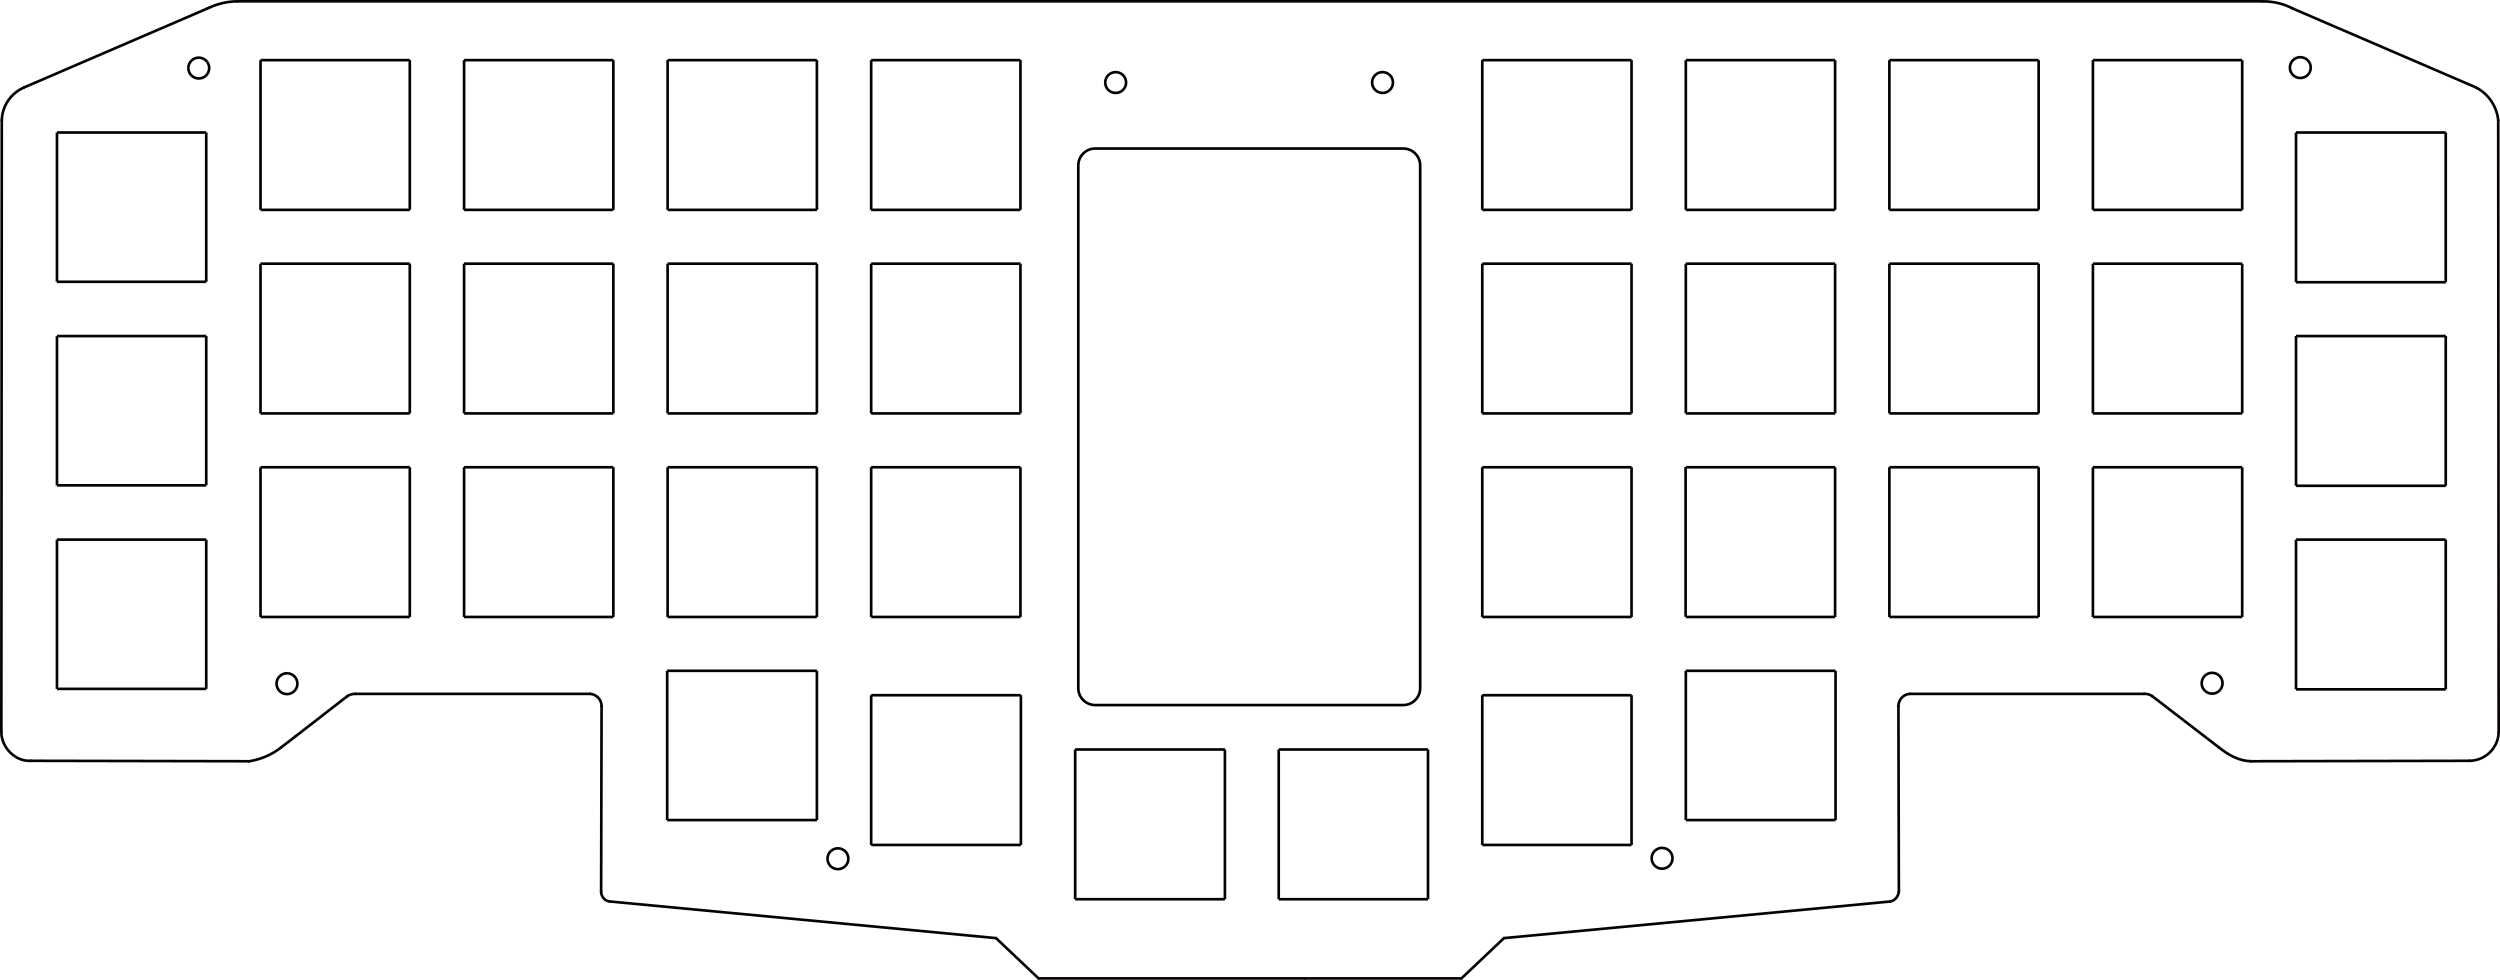 <?xml version="1.0" encoding="UTF-8" standalone="no"?>
<!-- Created with Inkscape (http://www.inkscape.org/) -->

<svg
   width="233.972mm"
   height="91.69mm"
   viewBox="0 0 233.972 91.69"
   version="1.1"
   id="svg176933"
   style="background-color:white"
   inkscape:version="1.2.2 (732a01da63, 2022-12-09)"
   sodipodi:docname="switch-plate.svg"
   xmlns:inkscape="http://www.inkscape.org/namespaces/inkscape"
   xmlns:sodipodi="http://sodipodi.sourceforge.net/DTD/sodipodi-0.dtd"
   xmlns="http://www.w3.org/2000/svg"
   xmlns:svg="http://www.w3.org/2000/svg">
  <sodipodi:namedview
     id="namedview176935"
     pagecolor="#505050"
     bordercolor="#eeeeee"
     borderopacity="1"
     inkscape:showpageshadow="0"
     inkscape:pageopacity="0"
     inkscape:pagecheckerboard="0"
     inkscape:deskcolor="#505050"
     inkscape:document-units="mm"
     showgrid="false"
     inkscape:zoom="0.5946522"
     inkscape:cx="651.64141"
     inkscape:cy="190.86787"
     inkscape:window-width="1920"
     inkscape:window-height="991"
     inkscape:window-x="-9"
     inkscape:window-y="-9"
     inkscape:window-maximized="1"
     inkscape:current-layer="layer1" />
  <defs
     id="defs176930" />
  <g
     inkscape:label="Katman 1"
     inkscape:groupmode="layer"
     id="layer1"
     transform="translate(663.164,82.341)">
    <path
       d="m -660.287,-11.138 c -0.72,0.042 -1.397,-0.254 -1.905,-0.762 -0.508,-0.466 -0.847,-1.228 -0.847,-1.905"
       style="fill:none;stroke:#070202;stroke-width:0.25;stroke-linecap:round;stroke-linejoin:round;stroke-miterlimit:10;stroke-dasharray:none;stroke-opacity:1"
       id="path18"
       sodipodi:nodetypes="ccc" />
    <path
       d="m -636.835,-12.408 1.27,-0.974"
       style="fill:none;stroke:#070202;stroke-width:0.25;stroke-linecap:round;stroke-linejoin:round;stroke-miterlimit:10;stroke-dasharray:none;stroke-opacity:1"
       id="path22" />
    <path
       d="m -660.287,-11.138 20.447,0.042"
       style="fill:none;stroke:#070202;stroke-width:0.25;stroke-linecap:round;stroke-linejoin:round;stroke-miterlimit:10;stroke-dasharray:none;stroke-opacity:1"
       id="path26" />
    <path
       d="m -635.565,-13.382 4.911,-3.81"
       style="fill:none;stroke:#070202;stroke-width:0.25;stroke-linecap:round;stroke-linejoin:round;stroke-miterlimit:10;stroke-dasharray:none;stroke-opacity:1"
       id="path30" />
    <path
       d="m -630.654,-17.192 c 0.164,-0.119 0.484,-0.221 0.762,-0.212"
       style="fill:none;stroke:#070202;stroke-width:0.25;stroke-linecap:round;stroke-linejoin:round;stroke-miterlimit:10;stroke-dasharray:none;stroke-opacity:1"
       id="path34"
       sodipodi:nodetypes="cc" />
    <path
       d="m -636.835,-12.408 c -0.847,0.677 -1.905,1.143 -3.006,1.312"
       style="fill:none;stroke:#070202;stroke-width:0.25;stroke-linecap:round;stroke-linejoin:round;stroke-miterlimit:10;stroke-dasharray:none;stroke-opacity:1"
       id="path38"
       sodipodi:nodetypes="cc" />
    <path
       d="m -452.473,-11.096 c -1.136,-0.016 -2.159,-0.593 -3.048,-1.312"
       style="fill:none;stroke:#070202;stroke-width:0.25;stroke-linecap:round;stroke-linejoin:round;stroke-miterlimit:10;stroke-dasharray:none;stroke-opacity:1"
       id="path42"
       sodipodi:nodetypes="cc" />
    <path
       d="m -485.493,-16.26 c 0,-0.593 0.466,-1.101 1.058,-1.143"
       style="fill:none;stroke:#070202;stroke-width:0.25;stroke-linecap:round;stroke-linejoin:round;stroke-miterlimit:10;stroke-dasharray:none;stroke-opacity:1"
       id="path46"
       sodipodi:nodetypes="cc" />
    <path
       d="m -452.515,-11.096 20.447,-0.042"
       style="fill:none;stroke:#070202;stroke-width:0.25;stroke-linecap:round;stroke-linejoin:round;stroke-miterlimit:10;stroke-dasharray:none;stroke-opacity:1"
       id="path50" />
    <path
       d="m -461.744,-17.192 6.223,4.784"
       style="fill:none;stroke:#070202;stroke-width:0.25;stroke-linecap:round;stroke-linejoin:round;stroke-miterlimit:10;stroke-dasharray:none;stroke-opacity:1"
       id="path54" />
    <path
       d="m -429.317,-13.805 c -0.042,1.482 -1.27,2.667 -2.752,2.667"
       style="fill:none;stroke:#070202;stroke-width:0.25;stroke-linecap:round;stroke-linejoin:round;stroke-miterlimit:10;stroke-dasharray:none;stroke-opacity:1"
       id="path58" />
    <path
       d="m -484.435,-17.403 h 21.929"
       style="fill:none;stroke:#070202;stroke-width:0.25;stroke-linecap:round;stroke-linejoin:round;stroke-miterlimit:10;stroke-dasharray:none;stroke-opacity:1"
       id="path62" />
    <path
       d="m -462.506,-17.403 c 0.285,-0.018 0.529,0.052 0.762,0.212"
       style="fill:none;stroke:#070202;stroke-width:0.25;stroke-linecap:round;stroke-linejoin:round;stroke-miterlimit:10;stroke-dasharray:none;stroke-opacity:1"
       id="path66"
       sodipodi:nodetypes="cc" />
    <path
       d="m -451.415,-82.216 h -94.573 -94.954"
       style="fill:none;stroke:#070202;stroke-width:0.25;stroke-linecap:round;stroke-linejoin:round;stroke-miterlimit:10;stroke-dasharray:none;stroke-opacity:1"
       id="path78"
       sodipodi:nodetypes="ccc" />
    <path
       d="m -565.969,9.224 h 24.934"
       style="fill:none;stroke:#070202;stroke-width:0.25;stroke-linecap:round;stroke-linejoin:round;stroke-miterlimit:10;stroke-dasharray:none;stroke-opacity:1"
       id="path94" />
    <path
       d="m -606.863,-16.26 -0.042,17.357"
       style="fill:none;stroke:#070202;stroke-width:0.25;stroke-linecap:round;stroke-linejoin:round;stroke-miterlimit:10;stroke-dasharray:none;stroke-opacity:1"
       id="path98" />
    <path
       d="m -607.921,-17.403 c 0.593,0.042 1.058,0.55 1.058,1.143"
       style="fill:none;stroke:#070202;stroke-width:0.25;stroke-linecap:round;stroke-linejoin:round;stroke-miterlimit:10;stroke-dasharray:none;stroke-opacity:1"
       id="path102" />
    <path
       d="m -629.892,-17.403 h 21.971"
       style="fill:none;stroke:#070202;stroke-width:0.25;stroke-linecap:round;stroke-linejoin:round;stroke-miterlimit:10;stroke-dasharray:none;stroke-opacity:1"
       id="path106" />
    <path
       d="m -569.948,5.457 3.979,3.768"
       style="fill:none;stroke:#070202;stroke-width:0.25;stroke-linecap:round;stroke-linejoin:round;stroke-miterlimit:10;stroke-dasharray:none;stroke-opacity:1"
       id="path110" />
    <path
       d="m -606.101,2.028 36.153,3.429"
       style="fill:none;stroke:#070202;stroke-width:0.25;stroke-linecap:round;stroke-linejoin:round;stroke-miterlimit:10;stroke-dasharray:none;stroke-opacity:1"
       id="path114" />
    <path
       d="m -606.101,2.028 c -0.466,-0.042 -0.804,-0.466 -0.804,-0.931"
       style="fill:none;stroke:#070202;stroke-width:0.25;stroke-linecap:round;stroke-linejoin:round;stroke-miterlimit:10;stroke-dasharray:none;stroke-opacity:1"
       id="path122"
       sodipodi:nodetypes="cc" />
    <path
       d="m -662.997,-71.082 -0.042,57.277"
       style="fill:none;stroke:#070202;stroke-width:0.25;stroke-linecap:round;stroke-linejoin:round;stroke-miterlimit:10;stroke-dasharray:none;stroke-opacity:1"
       id="path126" />
    <path
       d="m -643.777,-81.538 -17.103,7.366"
       style="fill:none;stroke:#070202;stroke-width:0.25;stroke-linecap:round;stroke-linejoin:round;stroke-miterlimit:10;stroke-dasharray:none;stroke-opacity:1"
       id="path130" />
    <path
       d="m -643.569,-81.626 -0.209,0.087"
       style="fill:none;stroke:#070202;stroke-width:0.25;stroke-linecap:round;stroke-linejoin:round;stroke-miterlimit:10;stroke-dasharray:none;stroke-opacity:1"
       id="path134"
       sodipodi:nodetypes="cc" />
    <path
       d="m -662.997,-71.082 c 0.042,-1.355 0.847,-2.54 2.117,-3.09"
       style="fill:none;stroke:#070202;stroke-width:0.25;stroke-linecap:round;stroke-linejoin:round;stroke-miterlimit:10;stroke-dasharray:none;stroke-opacity:1"
       id="path138"
       sodipodi:nodetypes="cc" />
    <path
       d="m -643.584,-81.619 c 0.804,-0.381 1.754,-0.597 2.643,-0.597"
       style="fill:none;stroke:#070202;stroke-width:0.25;stroke-linecap:round;stroke-linejoin:round;stroke-miterlimit:10;stroke-dasharray:none;stroke-opacity:1"
       id="path142"
       sodipodi:nodetypes="cc" />
    <path
       d="m -429.317,-13.763 -0.042,-57.319"
       style="fill:none;stroke:#070202;stroke-width:0.25;stroke-linecap:round;stroke-linejoin:round;stroke-miterlimit:10;stroke-dasharray:none;stroke-opacity:1"
       id="path146" />
    <path
       d="m -451.415,-82.216 c 1.016,0 1.947,0.212 2.836,0.677"
       style="fill:none;stroke:#070202;stroke-width:0.25;stroke-linecap:round;stroke-linejoin:round;stroke-miterlimit:10;stroke-dasharray:none;stroke-opacity:1"
       id="path150"
       sodipodi:nodetypes="cc" />
    <path
       d="m -431.476,-74.172 c 1.185,0.593 1.99,1.778 2.117,3.09"
       style="fill:none;stroke:#070202;stroke-width:0.25;stroke-linecap:round;stroke-linejoin:round;stroke-miterlimit:10;stroke-dasharray:none;stroke-opacity:1"
       id="path154" />
    <path
       d="m -431.476,-74.172 -17.103,-7.366"
       style="fill:none;stroke:#070202;stroke-width:0.25;stroke-linecap:round;stroke-linejoin:round;stroke-miterlimit:10;stroke-dasharray:none;stroke-opacity:1"
       id="path158" />
    <path
       d="m -522.408,5.457 36.153,-3.429"
       style="fill:none;stroke:#070202;stroke-width:0.25;stroke-linecap:round;stroke-linejoin:round;stroke-miterlimit:10;stroke-dasharray:none;stroke-opacity:1"
       id="path162" />
    <path
       d="m -485.451,1.096 -0.042,-17.357"
       style="fill:none;stroke:#070202;stroke-width:0.25;stroke-linecap:round;stroke-linejoin:round;stroke-miterlimit:10;stroke-dasharray:none;stroke-opacity:1"
       id="path166" />
    <path
       d="m -485.451,1.096 c -0.042,0.423 -0.339,0.847 -0.804,0.931"
       style="fill:none;stroke:#070202;stroke-width:0.25;stroke-linecap:round;stroke-linejoin:round;stroke-miterlimit:10;stroke-dasharray:none;stroke-opacity:1"
       id="path170"
       sodipodi:nodetypes="cc" />
    <path
       d="m -541.034,9.224 h 14.647"
       style="fill:none;stroke:#070202;stroke-width:0.25;stroke-linecap:round;stroke-linejoin:round;stroke-miterlimit:10;stroke-dasharray:none;stroke-opacity:1"
       id="path174" />
    <path
       d="m -526.387,9.224 3.979,-3.768"
       style="fill:none;stroke:#070202;stroke-width:0.25;stroke-linecap:round;stroke-linejoin:round;stroke-miterlimit:10;stroke-dasharray:none;stroke-opacity:1"
       id="path178" />
    <path
       d="m -548.527,-12.196 h -14.012"
       style="fill:none;stroke:#070202;stroke-width:0.25;stroke-linecap:butt;stroke-linejoin:miter;stroke-miterlimit:10;stroke-dasharray:none;stroke-opacity:1"
       id="path650" />
    <path
       d="m -567.62,-17.276 h -14.012"
       style="fill:none;stroke:#070202;stroke-width:0.25;stroke-linecap:butt;stroke-linejoin:miter;stroke-miterlimit:10;stroke-dasharray:none;stroke-opacity:1"
       id="path654" />
    <path
       d="m -562.54,1.816 h 14.012"
       style="fill:none;stroke:#070202;stroke-width:0.25;stroke-linecap:butt;stroke-linejoin:miter;stroke-miterlimit:10;stroke-dasharray:none;stroke-opacity:1"
       id="path658" />
    <path
       d="M -562.54,-12.196 V 1.816"
       style="fill:none;stroke:#070202;stroke-width:0.25;stroke-linecap:butt;stroke-linejoin:miter;stroke-miterlimit:10;stroke-dasharray:none;stroke-opacity:1"
       id="path662" />
    <path
       d="m -581.632,-3.264 h 14.012"
       style="fill:none;stroke:#070202;stroke-width:0.25;stroke-linecap:butt;stroke-linejoin:miter;stroke-miterlimit:10;stroke-dasharray:none;stroke-opacity:1"
       id="path666" />
    <path
       d="M -567.62,-3.264 V -17.276"
       style="fill:none;stroke:#070202;stroke-width:0.25;stroke-linecap:butt;stroke-linejoin:miter;stroke-miterlimit:10;stroke-dasharray:none;stroke-opacity:1"
       id="path670" />
    <path
       d="M -581.632,-17.276 V -3.264"
       style="fill:none;stroke:#070202;stroke-width:0.25;stroke-linecap:butt;stroke-linejoin:miter;stroke-miterlimit:10;stroke-dasharray:none;stroke-opacity:1"
       id="path674" />
    <path
       d="m -586.712,-5.592 v -13.97"
       style="fill:none;stroke:#070202;stroke-width:0.25;stroke-linecap:butt;stroke-linejoin:miter;stroke-miterlimit:10;stroke-dasharray:none;stroke-opacity:1"
       id="path678" />
    <path
       d="m -600.724,-5.592 h 14.012"
       style="fill:none;stroke:#070202;stroke-width:0.25;stroke-linecap:butt;stroke-linejoin:miter;stroke-miterlimit:10;stroke-dasharray:none;stroke-opacity:1"
       id="path682" />
    <path
       d="m -586.712,-19.562 h -14.012"
       style="fill:none;stroke:#070202;stroke-width:0.25;stroke-linecap:butt;stroke-linejoin:miter;stroke-miterlimit:10;stroke-dasharray:none;stroke-opacity:1"
       id="path686" />
    <path
       d="m -600.724,-19.562 v 13.97"
       style="fill:none;stroke:#070202;stroke-width:0.25;stroke-linecap:butt;stroke-linejoin:miter;stroke-miterlimit:10;stroke-dasharray:none;stroke-opacity:1"
       id="path690" />
    <path
       d="m -581.632,-57.662 v 14.012"
       style="fill:none;stroke:#070202;stroke-width:0.25;stroke-linecap:butt;stroke-linejoin:miter;stroke-miterlimit:10;stroke-dasharray:none;stroke-opacity:1"
       id="path886" />
    <path
       d="M -567.662,-43.65 V -57.662"
       style="fill:none;stroke:#070202;stroke-width:0.25;stroke-linecap:butt;stroke-linejoin:miter;stroke-miterlimit:10;stroke-dasharray:none;stroke-opacity:1"
       id="path890" />
    <path
       d="m -581.632,-43.65 h 13.97"
       style="fill:none;stroke:#070202;stroke-width:0.25;stroke-linecap:butt;stroke-linejoin:miter;stroke-miterlimit:10;stroke-dasharray:none;stroke-opacity:1"
       id="path894" />
    <path
       d="m -581.632,-24.6 h 13.97"
       style="fill:none;stroke:#070202;stroke-width:0.25;stroke-linecap:butt;stroke-linejoin:miter;stroke-miterlimit:10;stroke-dasharray:none;stroke-opacity:1"
       id="path898" />
    <path
       d="m -567.662,-38.612 h -13.97"
       style="fill:none;stroke:#070202;stroke-width:0.25;stroke-linecap:butt;stroke-linejoin:miter;stroke-miterlimit:10;stroke-dasharray:none;stroke-opacity:1"
       id="path902" />
    <path
       d="m -581.632,-38.612 v 14.012"
       style="fill:none;stroke:#070202;stroke-width:0.25;stroke-linecap:butt;stroke-linejoin:miter;stroke-miterlimit:10;stroke-dasharray:none;stroke-opacity:1"
       id="path906" />
    <path
       d="M -567.662,-24.6 V -38.612"
       style="fill:none;stroke:#070202;stroke-width:0.25;stroke-linecap:butt;stroke-linejoin:miter;stroke-miterlimit:10;stroke-dasharray:none;stroke-opacity:1"
       id="path910" />
    <path
       d="M -567.662,-62.7 V -76.712"
       style="fill:none;stroke:#070202;stroke-width:0.25;stroke-linecap:butt;stroke-linejoin:miter;stroke-miterlimit:10;stroke-dasharray:none;stroke-opacity:1"
       id="path914" />
    <path
       d="m -581.632,-62.7 h 13.97"
       style="fill:none;stroke:#070202;stroke-width:0.25;stroke-linecap:butt;stroke-linejoin:miter;stroke-miterlimit:10;stroke-dasharray:none;stroke-opacity:1"
       id="path918" />
    <path
       d="m -581.632,-76.712 v 14.012"
       style="fill:none;stroke:#070202;stroke-width:0.25;stroke-linecap:butt;stroke-linejoin:miter;stroke-miterlimit:10;stroke-dasharray:none;stroke-opacity:1"
       id="path922" />
    <path
       d="m -567.662,-76.712 h -13.97"
       style="fill:none;stroke:#070202;stroke-width:0.25;stroke-linecap:butt;stroke-linejoin:miter;stroke-miterlimit:10;stroke-dasharray:none;stroke-opacity:1"
       id="path926" />
    <path
       d="m -600.682,-62.7 h 13.97"
       style="fill:none;stroke:#070202;stroke-width:0.25;stroke-linecap:butt;stroke-linejoin:miter;stroke-miterlimit:10;stroke-dasharray:none;stroke-opacity:1"
       id="path930" />
    <path
       d="M -586.712,-62.7 V -76.712"
       style="fill:none;stroke:#070202;stroke-width:0.25;stroke-linecap:butt;stroke-linejoin:miter;stroke-miterlimit:10;stroke-dasharray:none;stroke-opacity:1"
       id="path934" />
    <path
       d="m -586.712,-76.712 h -13.97"
       style="fill:none;stroke:#070202;stroke-width:0.25;stroke-linecap:butt;stroke-linejoin:miter;stroke-miterlimit:10;stroke-dasharray:none;stroke-opacity:1"
       id="path938" />
    <path
       d="m -600.682,-76.712 v 14.012"
       style="fill:none;stroke:#070202;stroke-width:0.25;stroke-linecap:butt;stroke-linejoin:miter;stroke-miterlimit:10;stroke-dasharray:none;stroke-opacity:1"
       id="path942" />
    <path
       d="m -567.662,-57.662 h -13.97"
       style="fill:none;stroke:#070202;stroke-width:0.25;stroke-linecap:butt;stroke-linejoin:miter;stroke-miterlimit:10;stroke-dasharray:none;stroke-opacity:1"
       id="path946" />
    <path
       d="m -600.682,-57.662 v 14.012"
       style="fill:none;stroke:#070202;stroke-width:0.25;stroke-linecap:butt;stroke-linejoin:miter;stroke-miterlimit:10;stroke-dasharray:none;stroke-opacity:1"
       id="path950" />
    <path
       d="M -586.712,-43.65 V -57.662"
       style="fill:none;stroke:#070202;stroke-width:0.25;stroke-linecap:butt;stroke-linejoin:miter;stroke-miterlimit:10;stroke-dasharray:none;stroke-opacity:1"
       id="path954" />
    <path
       d="m -586.712,-57.662 h -13.97"
       style="fill:none;stroke:#070202;stroke-width:0.25;stroke-linecap:butt;stroke-linejoin:miter;stroke-miterlimit:10;stroke-dasharray:none;stroke-opacity:1"
       id="path958" />
    <path
       d="m -600.682,-43.65 h 13.97"
       style="fill:none;stroke:#070202;stroke-width:0.25;stroke-linecap:butt;stroke-linejoin:miter;stroke-miterlimit:10;stroke-dasharray:none;stroke-opacity:1"
       id="path962" />
    <path
       d="m -586.712,-38.612 h -13.97"
       style="fill:none;stroke:#070202;stroke-width:0.25;stroke-linecap:butt;stroke-linejoin:miter;stroke-miterlimit:10;stroke-dasharray:none;stroke-opacity:1"
       id="path966" />
    <path
       d="m -600.682,-24.6 h 13.97"
       style="fill:none;stroke:#070202;stroke-width:0.25;stroke-linecap:butt;stroke-linejoin:miter;stroke-miterlimit:10;stroke-dasharray:none;stroke-opacity:1"
       id="path970" />
    <path
       d="M -586.712,-24.6 V -38.612"
       style="fill:none;stroke:#070202;stroke-width:0.25;stroke-linecap:butt;stroke-linejoin:miter;stroke-miterlimit:10;stroke-dasharray:none;stroke-opacity:1"
       id="path974" />
    <path
       d="m -600.682,-38.612 v 14.012"
       style="fill:none;stroke:#070202;stroke-width:0.25;stroke-linecap:butt;stroke-linejoin:miter;stroke-miterlimit:10;stroke-dasharray:none;stroke-opacity:1"
       id="path978" />
    <path
       d="M -605.762,-43.65 V -57.662"
       style="fill:none;stroke:#070202;stroke-width:0.25;stroke-linecap:butt;stroke-linejoin:miter;stroke-miterlimit:10;stroke-dasharray:none;stroke-opacity:1"
       id="path982" />
    <path
       d="m -619.732,-43.65 h 13.97"
       style="fill:none;stroke:#070202;stroke-width:0.25;stroke-linecap:butt;stroke-linejoin:miter;stroke-miterlimit:10;stroke-dasharray:none;stroke-opacity:1"
       id="path986" />
    <path
       d="m -605.762,-57.662 h -13.97"
       style="fill:none;stroke:#070202;stroke-width:0.25;stroke-linecap:butt;stroke-linejoin:miter;stroke-miterlimit:10;stroke-dasharray:none;stroke-opacity:1"
       id="path990" />
    <path
       d="m -619.732,-57.662 v 14.012"
       style="fill:none;stroke:#070202;stroke-width:0.25;stroke-linecap:butt;stroke-linejoin:miter;stroke-miterlimit:10;stroke-dasharray:none;stroke-opacity:1"
       id="path994" />
    <path
       d="M -624.812,-43.65 V -57.662"
       style="fill:none;stroke:#070202;stroke-width:0.25;stroke-linecap:butt;stroke-linejoin:miter;stroke-miterlimit:10;stroke-dasharray:none;stroke-opacity:1"
       id="path998" />
    <path
       d="m -624.812,-57.662 h -13.97"
       style="fill:none;stroke:#070202;stroke-width:0.25;stroke-linecap:butt;stroke-linejoin:miter;stroke-miterlimit:10;stroke-dasharray:none;stroke-opacity:1"
       id="path1002" />
    <path
       d="m -624.812,-76.712 h -13.97"
       style="fill:none;stroke:#070202;stroke-width:0.25;stroke-linecap:butt;stroke-linejoin:miter;stroke-miterlimit:10;stroke-dasharray:none;stroke-opacity:1"
       id="path1006" />
    <path
       d="M -624.812,-62.7 V -76.712"
       style="fill:none;stroke:#070202;stroke-width:0.25;stroke-linecap:butt;stroke-linejoin:miter;stroke-miterlimit:10;stroke-dasharray:none;stroke-opacity:1"
       id="path1010" />
    <path
       d="m -638.782,-62.7 h 13.97"
       style="fill:none;stroke:#070202;stroke-width:0.25;stroke-linecap:butt;stroke-linejoin:miter;stroke-miterlimit:10;stroke-dasharray:none;stroke-opacity:1"
       id="path1014" />
    <path
       d="m -638.782,-76.712 v 14.012"
       style="fill:none;stroke:#070202;stroke-width:0.25;stroke-linecap:butt;stroke-linejoin:miter;stroke-miterlimit:10;stroke-dasharray:none;stroke-opacity:1"
       id="path1018" />
    <path
       d="m -638.782,-43.65 h 13.97"
       style="fill:none;stroke:#070202;stroke-width:0.25;stroke-linecap:butt;stroke-linejoin:miter;stroke-miterlimit:10;stroke-dasharray:none;stroke-opacity:1"
       id="path1022" />
    <path
       d="m -638.782,-57.662 v 14.012"
       style="fill:none;stroke:#070202;stroke-width:0.25;stroke-linecap:butt;stroke-linejoin:miter;stroke-miterlimit:10;stroke-dasharray:none;stroke-opacity:1"
       id="path1026" />
    <path
       d="m -624.812,-38.612 h -13.97"
       style="fill:none;stroke:#070202;stroke-width:0.25;stroke-linecap:butt;stroke-linejoin:miter;stroke-miterlimit:10;stroke-dasharray:none;stroke-opacity:1"
       id="path1030" />
    <path
       d="m -638.782,-24.6 h 13.97"
       style="fill:none;stroke:#070202;stroke-width:0.25;stroke-linecap:butt;stroke-linejoin:miter;stroke-miterlimit:10;stroke-dasharray:none;stroke-opacity:1"
       id="path1034" />
    <path
       d="M -624.812,-24.6 V -38.612"
       style="fill:none;stroke:#070202;stroke-width:0.25;stroke-linecap:butt;stroke-linejoin:miter;stroke-miterlimit:10;stroke-dasharray:none;stroke-opacity:1"
       id="path1038" />
    <path
       d="m -657.832,-31.839 v 13.97"
       style="fill:none;stroke:#070202;stroke-width:0.25;stroke-linecap:butt;stroke-linejoin:miter;stroke-miterlimit:10;stroke-dasharray:none;stroke-opacity:1"
       id="path1042" />
    <path
       d="M -643.862,-17.869 V -31.839"
       style="fill:none;stroke:#070202;stroke-width:0.25;stroke-linecap:butt;stroke-linejoin:miter;stroke-miterlimit:10;stroke-dasharray:none;stroke-opacity:1"
       id="path1046" />
    <path
       d="m -643.862,-31.839 h -13.97"
       style="fill:none;stroke:#070202;stroke-width:0.25;stroke-linecap:butt;stroke-linejoin:miter;stroke-miterlimit:10;stroke-dasharray:none;stroke-opacity:1"
       id="path1050" />
    <path
       d="m -657.832,-17.869 h 13.97"
       style="fill:none;stroke:#070202;stroke-width:0.25;stroke-linecap:butt;stroke-linejoin:miter;stroke-miterlimit:10;stroke-dasharray:none;stroke-opacity:1"
       id="path1054" />
    <path
       d="m -638.782,-38.612 v 14.012"
       style="fill:none;stroke:#070202;stroke-width:0.25;stroke-linecap:butt;stroke-linejoin:miter;stroke-miterlimit:10;stroke-dasharray:none;stroke-opacity:1"
       id="path1058" />
    <path
       d="M -605.762,-24.6 V -38.612"
       style="fill:none;stroke:#070202;stroke-width:0.25;stroke-linecap:butt;stroke-linejoin:miter;stroke-miterlimit:10;stroke-dasharray:none;stroke-opacity:1"
       id="path1062" />
    <path
       d="m -605.762,-38.612 h -13.97"
       style="fill:none;stroke:#070202;stroke-width:0.25;stroke-linecap:butt;stroke-linejoin:miter;stroke-miterlimit:10;stroke-dasharray:none;stroke-opacity:1"
       id="path1066" />
    <path
       d="m -619.732,-38.612 v 14.012"
       style="fill:none;stroke:#070202;stroke-width:0.25;stroke-linecap:butt;stroke-linejoin:miter;stroke-miterlimit:10;stroke-dasharray:none;stroke-opacity:1"
       id="path1070" />
    <path
       d="m -619.732,-24.6 h 13.97"
       style="fill:none;stroke:#070202;stroke-width:0.25;stroke-linecap:butt;stroke-linejoin:miter;stroke-miterlimit:10;stroke-dasharray:none;stroke-opacity:1"
       id="path1074" />
    <path
       d="m -619.732,-76.712 v 14.012"
       style="fill:none;stroke:#070202;stroke-width:0.25;stroke-linecap:butt;stroke-linejoin:miter;stroke-miterlimit:10;stroke-dasharray:none;stroke-opacity:1"
       id="path1078" />
    <path
       d="m -605.762,-76.712 h -13.97"
       style="fill:none;stroke:#070202;stroke-width:0.25;stroke-linecap:butt;stroke-linejoin:miter;stroke-miterlimit:10;stroke-dasharray:none;stroke-opacity:1"
       id="path1082" />
    <path
       d="M -605.762,-62.7 V -76.712"
       style="fill:none;stroke:#070202;stroke-width:0.25;stroke-linecap:butt;stroke-linejoin:miter;stroke-miterlimit:10;stroke-dasharray:none;stroke-opacity:1"
       id="path1086" />
    <path
       d="m -619.732,-62.7 h 13.97"
       style="fill:none;stroke:#070202;stroke-width:0.25;stroke-linecap:butt;stroke-linejoin:miter;stroke-miterlimit:10;stroke-dasharray:none;stroke-opacity:1"
       id="path1090" />
    <path
       d="m -657.832,-36.919 h 13.97"
       style="fill:none;stroke:#070202;stroke-width:0.25;stroke-linecap:butt;stroke-linejoin:miter;stroke-miterlimit:10;stroke-dasharray:none;stroke-opacity:1"
       id="path1094" />
    <path
       d="m -657.832,-50.889 v 13.97"
       style="fill:none;stroke:#070202;stroke-width:0.25;stroke-linecap:butt;stroke-linejoin:miter;stroke-miterlimit:10;stroke-dasharray:none;stroke-opacity:1"
       id="path1098" />
    <path
       d="m -643.862,-50.889 h -13.97"
       style="fill:none;stroke:#070202;stroke-width:0.25;stroke-linecap:butt;stroke-linejoin:miter;stroke-miterlimit:10;stroke-dasharray:none;stroke-opacity:1"
       id="path1102" />
    <path
       d="m -643.862,-36.919 v -13.97"
       style="fill:none;stroke:#070202;stroke-width:0.25;stroke-linecap:butt;stroke-linejoin:miter;stroke-miterlimit:10;stroke-dasharray:none;stroke-opacity:1"
       id="path1106" />
    <path
       d="m -657.832,-69.939 v 13.97"
       style="fill:none;stroke:#070202;stroke-width:0.25;stroke-linecap:butt;stroke-linejoin:miter;stroke-miterlimit:10;stroke-dasharray:none;stroke-opacity:1"
       id="path1110" />
    <path
       d="m -657.832,-55.969 h 13.97"
       style="fill:none;stroke:#070202;stroke-width:0.25;stroke-linecap:butt;stroke-linejoin:miter;stroke-miterlimit:10;stroke-dasharray:none;stroke-opacity:1"
       id="path1114" />
    <path
       d="m -643.862,-69.939 h -13.97"
       style="fill:none;stroke:#070202;stroke-width:0.25;stroke-linecap:butt;stroke-linejoin:miter;stroke-miterlimit:10;stroke-dasharray:none;stroke-opacity:1"
       id="path1118" />
    <path
       d="m -643.862,-55.969 v -13.97"
       style="fill:none;stroke:#070202;stroke-width:0.25;stroke-linecap:butt;stroke-linejoin:miter;stroke-miterlimit:10;stroke-dasharray:none;stroke-opacity:1"
       id="path1122" />
    <path
       d="m -524.44,-43.65 h 13.97"
       style="fill:none;stroke:#070202;stroke-width:0.25;stroke-linecap:butt;stroke-linejoin:miter;stroke-miterlimit:10;stroke-dasharray:none;stroke-opacity:1"
       id="path1290" />
    <path
       d="m -510.47,-38.612 h -13.97"
       style="fill:none;stroke:#070202;stroke-width:0.25;stroke-linecap:butt;stroke-linejoin:miter;stroke-miterlimit:10;stroke-dasharray:none;stroke-opacity:1"
       id="path1294" />
    <path
       d="M -510.47,-24.6 V -38.612"
       style="fill:none;stroke:#070202;stroke-width:0.25;stroke-linecap:butt;stroke-linejoin:miter;stroke-miterlimit:10;stroke-dasharray:none;stroke-opacity:1"
       id="path1298" />
    <path
       d="m -524.44,-38.612 v 14.012"
       style="fill:none;stroke:#070202;stroke-width:0.25;stroke-linecap:butt;stroke-linejoin:miter;stroke-miterlimit:10;stroke-dasharray:none;stroke-opacity:1"
       id="path1322" />
    <path
       d="M -524.44,-17.276 V -3.264"
       style="fill:none;stroke:#070202;stroke-width:0.25;stroke-linecap:butt;stroke-linejoin:miter;stroke-miterlimit:10;stroke-dasharray:none;stroke-opacity:1"
       id="path1358" />
    <path
       d="m -510.47,-17.276 h -13.97"
       style="fill:none;stroke:#070202;stroke-width:0.25;stroke-linecap:butt;stroke-linejoin:miter;stroke-miterlimit:10;stroke-dasharray:none;stroke-opacity:1"
       id="path1362" />
    <path
       d="m -524.44,-3.264 h 13.97"
       style="fill:none;stroke:#070202;stroke-width:0.25;stroke-linecap:butt;stroke-linejoin:miter;stroke-miterlimit:10;stroke-dasharray:none;stroke-opacity:1"
       id="path1366" />
    <path
       d="M -510.47,-3.264 V -17.276"
       style="fill:none;stroke:#070202;stroke-width:0.25;stroke-linecap:butt;stroke-linejoin:miter;stroke-miterlimit:10;stroke-dasharray:none;stroke-opacity:1"
       id="path1370" />
    <path
       d="m -524.44,-24.6 h 13.97"
       style="fill:none;stroke:#070202;stroke-width:0.25;stroke-linecap:butt;stroke-linejoin:miter;stroke-miterlimit:10;stroke-dasharray:none;stroke-opacity:1"
       id="path1374" />
    <path
       d="M -529.52,1.816 V -12.196"
       style="fill:none;stroke:#070202;stroke-width:0.25;stroke-linecap:butt;stroke-linejoin:miter;stroke-miterlimit:10;stroke-dasharray:none;stroke-opacity:1"
       id="path1378" />
    <path
       d="m -529.52,-12.196 h -13.97"
       style="fill:none;stroke:#070202;stroke-width:0.25;stroke-linecap:butt;stroke-linejoin:miter;stroke-miterlimit:10;stroke-dasharray:none;stroke-opacity:1"
       id="path1382" />
    <path
       d="M -543.49,-12.196 V 1.816"
       style="fill:none;stroke:#070202;stroke-width:0.25;stroke-linecap:butt;stroke-linejoin:miter;stroke-miterlimit:10;stroke-dasharray:none;stroke-opacity:1"
       id="path1386" />
    <path
       d="m -543.49,1.816 h 13.97"
       style="fill:none;stroke:#070202;stroke-width:0.25;stroke-linecap:butt;stroke-linejoin:miter;stroke-miterlimit:10;stroke-dasharray:none;stroke-opacity:1"
       id="path1390" />
    <path
       d="M -548.527,1.816 V -12.196"
       style="fill:none;stroke:#070202;stroke-width:0.25;stroke-linecap:butt;stroke-linejoin:miter;stroke-miterlimit:10;stroke-dasharray:none;stroke-opacity:1"
       id="path1394" />
    <path
       d="M -510.47,-43.65 V -57.662"
       style="fill:none;stroke:#070202;stroke-width:0.25;stroke-linecap:butt;stroke-linejoin:miter;stroke-miterlimit:10;stroke-dasharray:none;stroke-opacity:1"
       id="path1818" />
    <path
       d="m -524.44,-57.662 v 14.012"
       style="fill:none;stroke:#070202;stroke-width:0.25;stroke-linecap:butt;stroke-linejoin:miter;stroke-miterlimit:10;stroke-dasharray:none;stroke-opacity:1"
       id="path1822" />
    <path
       d="m -505.39,-57.662 v 14.012"
       style="fill:none;stroke:#070202;stroke-width:0.25;stroke-linecap:butt;stroke-linejoin:miter;stroke-miterlimit:10;stroke-dasharray:none;stroke-opacity:1"
       id="path1826" />
    <path
       d="m -486.34,-62.7 h 13.97"
       style="fill:none;stroke:#070202;stroke-width:0.25;stroke-linecap:butt;stroke-linejoin:miter;stroke-miterlimit:10;stroke-dasharray:none;stroke-opacity:1"
       id="path1830" />
    <path
       d="m -472.37,-76.712 h -13.97"
       style="fill:none;stroke:#070202;stroke-width:0.25;stroke-linecap:butt;stroke-linejoin:miter;stroke-miterlimit:10;stroke-dasharray:none;stroke-opacity:1"
       id="path1834" />
    <path
       d="m -486.34,-57.662 v 14.012"
       style="fill:none;stroke:#070202;stroke-width:0.25;stroke-linecap:butt;stroke-linejoin:miter;stroke-miterlimit:10;stroke-dasharray:none;stroke-opacity:1"
       id="path1838" />
    <path
       d="m -472.37,-57.662 h -13.97"
       style="fill:none;stroke:#070202;stroke-width:0.25;stroke-linecap:butt;stroke-linejoin:miter;stroke-miterlimit:10;stroke-dasharray:none;stroke-opacity:1"
       id="path1842" />
    <path
       d="M -491.42,-43.65 V -57.662"
       style="fill:none;stroke:#070202;stroke-width:0.25;stroke-linecap:butt;stroke-linejoin:miter;stroke-miterlimit:10;stroke-dasharray:none;stroke-opacity:1"
       id="path1846" />
    <path
       d="m -486.34,-76.712 v 14.012"
       style="fill:none;stroke:#070202;stroke-width:0.25;stroke-linecap:butt;stroke-linejoin:miter;stroke-miterlimit:10;stroke-dasharray:none;stroke-opacity:1"
       id="path1850" />
    <path
       d="M -491.42,-62.7 V -76.712"
       style="fill:none;stroke:#070202;stroke-width:0.25;stroke-linecap:butt;stroke-linejoin:miter;stroke-miterlimit:10;stroke-dasharray:none;stroke-opacity:1"
       id="path1854" />
    <path
       d="m -505.39,-62.7 h 13.97"
       style="fill:none;stroke:#070202;stroke-width:0.25;stroke-linecap:butt;stroke-linejoin:miter;stroke-miterlimit:10;stroke-dasharray:none;stroke-opacity:1"
       id="path1858" />
    <path
       d="m -505.39,-76.712 v 14.012"
       style="fill:none;stroke:#070202;stroke-width:0.25;stroke-linecap:butt;stroke-linejoin:miter;stroke-miterlimit:10;stroke-dasharray:none;stroke-opacity:1"
       id="path1862" />
    <path
       d="m -491.42,-76.712 h -13.97"
       style="fill:none;stroke:#070202;stroke-width:0.25;stroke-linecap:butt;stroke-linejoin:miter;stroke-miterlimit:10;stroke-dasharray:none;stroke-opacity:1"
       id="path1866" />
    <path
       d="m -491.42,-57.662 h -13.97"
       style="fill:none;stroke:#070202;stroke-width:0.25;stroke-linecap:butt;stroke-linejoin:miter;stroke-miterlimit:10;stroke-dasharray:none;stroke-opacity:1"
       id="path1870" />
    <path
       d="m -510.47,-76.712 h -13.97"
       style="fill:none;stroke:#070202;stroke-width:0.25;stroke-linecap:butt;stroke-linejoin:miter;stroke-miterlimit:10;stroke-dasharray:none;stroke-opacity:1"
       id="path1874" />
    <path
       d="M -510.47,-62.7 V -76.712"
       style="fill:none;stroke:#070202;stroke-width:0.25;stroke-linecap:butt;stroke-linejoin:miter;stroke-miterlimit:10;stroke-dasharray:none;stroke-opacity:1"
       id="path1878" />
    <path
       d="m -524.44,-62.7 h 13.97"
       style="fill:none;stroke:#070202;stroke-width:0.25;stroke-linecap:butt;stroke-linejoin:miter;stroke-miterlimit:10;stroke-dasharray:none;stroke-opacity:1"
       id="path1882" />
    <path
       d="m -524.44,-76.712 v 14.012"
       style="fill:none;stroke:#070202;stroke-width:0.25;stroke-linecap:butt;stroke-linejoin:miter;stroke-miterlimit:10;stroke-dasharray:none;stroke-opacity:1"
       id="path1886" />
    <path
       d="m -510.47,-57.662 h -13.97"
       style="fill:none;stroke:#070202;stroke-width:0.25;stroke-linecap:butt;stroke-linejoin:miter;stroke-miterlimit:10;stroke-dasharray:none;stroke-opacity:1"
       id="path1890" />
    <path
       d="m -491.377,-5.592 v -13.97"
       style="fill:none;stroke:#070202;stroke-width:0.25;stroke-linecap:butt;stroke-linejoin:miter;stroke-miterlimit:10;stroke-dasharray:none;stroke-opacity:1"
       id="path1894" />
    <path
       d="m -505.39,-19.562 v 13.97"
       style="fill:none;stroke:#070202;stroke-width:0.25;stroke-linecap:butt;stroke-linejoin:miter;stroke-miterlimit:10;stroke-dasharray:none;stroke-opacity:1"
       id="path1898" />
    <path
       d="m -505.39,-5.592 h 14.012"
       style="fill:none;stroke:#070202;stroke-width:0.25;stroke-linecap:butt;stroke-linejoin:miter;stroke-miterlimit:10;stroke-dasharray:none;stroke-opacity:1"
       id="path1902" />
    <path
       d="m -491.377,-19.562 h -14.012"
       style="fill:none;stroke:#070202;stroke-width:0.25;stroke-linecap:butt;stroke-linejoin:miter;stroke-miterlimit:10;stroke-dasharray:none;stroke-opacity:1"
       id="path1906" />
    <path
       d="m -486.34,-38.612 v 14.012"
       style="fill:none;stroke:#070202;stroke-width:0.25;stroke-linecap:butt;stroke-linejoin:miter;stroke-miterlimit:10;stroke-dasharray:none;stroke-opacity:1"
       id="path1910" />
    <path
       d="m -505.39,-43.65 h 13.97"
       style="fill:none;stroke:#070202;stroke-width:0.25;stroke-linecap:butt;stroke-linejoin:miter;stroke-miterlimit:10;stroke-dasharray:none;stroke-opacity:1"
       id="path1914" />
    <path
       d="m -505.411,-38.634 v 14.012"
       style="fill:none;stroke:#070202;stroke-width:0.25;stroke-linecap:butt;stroke-linejoin:miter;stroke-miterlimit:10;stroke-dasharray:none;stroke-opacity:1"
       id="path1918" />
    <path
       d="M -491.42,-24.6 V -38.612"
       style="fill:none;stroke:#070202;stroke-width:0.25;stroke-linecap:butt;stroke-linejoin:miter;stroke-miterlimit:10;stroke-dasharray:none;stroke-opacity:1"
       id="path1922" />
    <path
       d="m -491.42,-38.612 h -13.97"
       style="fill:none;stroke:#070202;stroke-width:0.25;stroke-linecap:butt;stroke-linejoin:miter;stroke-miterlimit:10;stroke-dasharray:none;stroke-opacity:1"
       id="path1926" />
    <path
       d="m -505.39,-24.6 h 13.97"
       style="fill:none;stroke:#070202;stroke-width:0.25;stroke-linecap:butt;stroke-linejoin:miter;stroke-miterlimit:10;stroke-dasharray:none;stroke-opacity:1"
       id="path1930" />
    <path
       d="m -434.27,-50.889 h -14.012"
       style="fill:none;stroke:#070202;stroke-width:0.25;stroke-linecap:butt;stroke-linejoin:miter;stroke-miterlimit:10;stroke-dasharray:none;stroke-opacity:1"
       id="path1934" />
    <path
       d="m -448.282,-36.877 h 14.012"
       style="fill:none;stroke:#070202;stroke-width:0.25;stroke-linecap:butt;stroke-linejoin:miter;stroke-miterlimit:10;stroke-dasharray:none;stroke-opacity:1"
       id="path1938" />
    <path
       d="m -448.282,-50.889 v 14.012"
       style="fill:none;stroke:#070202;stroke-width:0.25;stroke-linecap:butt;stroke-linejoin:miter;stroke-miterlimit:10;stroke-dasharray:none;stroke-opacity:1"
       id="path1942" />
    <path
       d="M -434.27,-36.877 V -50.889"
       style="fill:none;stroke:#070202;stroke-width:0.25;stroke-linecap:butt;stroke-linejoin:miter;stroke-miterlimit:10;stroke-dasharray:none;stroke-opacity:1"
       id="path1946" />
    <path
       d="m -434.27,-31.839 h -14.012"
       style="fill:none;stroke:#070202;stroke-width:0.25;stroke-linecap:butt;stroke-linejoin:miter;stroke-miterlimit:10;stroke-dasharray:none;stroke-opacity:1"
       id="path1950" />
    <path
       d="M -472.37,-62.7 V -76.712"
       style="fill:none;stroke:#070202;stroke-width:0.25;stroke-linecap:butt;stroke-linejoin:miter;stroke-miterlimit:10;stroke-dasharray:none;stroke-opacity:1"
       id="path1954" />
    <path
       d="m -467.29,-76.712 v 14.012"
       style="fill:none;stroke:#070202;stroke-width:0.25;stroke-linecap:butt;stroke-linejoin:miter;stroke-miterlimit:10;stroke-dasharray:none;stroke-opacity:1"
       id="path1958" />
    <path
       d="m -453.32,-76.712 h -13.97"
       style="fill:none;stroke:#070202;stroke-width:0.25;stroke-linecap:butt;stroke-linejoin:miter;stroke-miterlimit:10;stroke-dasharray:none;stroke-opacity:1"
       id="path1962" />
    <path
       d="m -467.29,-62.7 h 13.97"
       style="fill:none;stroke:#070202;stroke-width:0.25;stroke-linecap:butt;stroke-linejoin:miter;stroke-miterlimit:10;stroke-dasharray:none;stroke-opacity:1"
       id="path1966" />
    <path
       d="M -453.32,-62.7 V -76.712"
       style="fill:none;stroke:#070202;stroke-width:0.25;stroke-linecap:butt;stroke-linejoin:miter;stroke-miterlimit:10;stroke-dasharray:none;stroke-opacity:1"
       id="path1970" />
    <path
       d="m -453.32,-57.662 h -13.97"
       style="fill:none;stroke:#070202;stroke-width:0.25;stroke-linecap:butt;stroke-linejoin:miter;stroke-miterlimit:10;stroke-dasharray:none;stroke-opacity:1"
       id="path1974" />
    <path
       d="m -467.29,-43.65 h 13.97"
       style="fill:none;stroke:#070202;stroke-width:0.25;stroke-linecap:butt;stroke-linejoin:miter;stroke-miterlimit:10;stroke-dasharray:none;stroke-opacity:1"
       id="path1978" />
    <path
       d="m -467.29,-57.662 v 14.012"
       style="fill:none;stroke:#070202;stroke-width:0.25;stroke-linecap:butt;stroke-linejoin:miter;stroke-miterlimit:10;stroke-dasharray:none;stroke-opacity:1"
       id="path1982" />
    <path
       d="M -453.32,-43.65 V -57.662"
       style="fill:none;stroke:#070202;stroke-width:0.25;stroke-linecap:butt;stroke-linejoin:miter;stroke-miterlimit:10;stroke-dasharray:none;stroke-opacity:1"
       id="path1986" />
    <path
       d="m -453.32,-38.612 h -13.97"
       style="fill:none;stroke:#070202;stroke-width:0.25;stroke-linecap:butt;stroke-linejoin:miter;stroke-miterlimit:10;stroke-dasharray:none;stroke-opacity:1"
       id="path1990" />
    <path
       d="m -472.37,-38.612 h -13.97"
       style="fill:none;stroke:#070202;stroke-width:0.25;stroke-linecap:butt;stroke-linejoin:miter;stroke-miterlimit:10;stroke-dasharray:none;stroke-opacity:1"
       id="path1994" />
    <path
       d="m -486.34,-24.6 h 13.97"
       style="fill:none;stroke:#070202;stroke-width:0.25;stroke-linecap:butt;stroke-linejoin:miter;stroke-miterlimit:10;stroke-dasharray:none;stroke-opacity:1"
       id="path1998" />
    <path
       d="M -472.37,-24.6 V -38.612"
       style="fill:none;stroke:#070202;stroke-width:0.25;stroke-linecap:butt;stroke-linejoin:miter;stroke-miterlimit:10;stroke-dasharray:none;stroke-opacity:1"
       id="path2002" />
    <path
       d="m -486.34,-43.65 h 13.97"
       style="fill:none;stroke:#070202;stroke-width:0.25;stroke-linecap:butt;stroke-linejoin:miter;stroke-miterlimit:10;stroke-dasharray:none;stroke-opacity:1"
       id="path2006" />
    <path
       d="M -472.37,-43.65 V -57.662"
       style="fill:none;stroke:#070202;stroke-width:0.25;stroke-linecap:butt;stroke-linejoin:miter;stroke-miterlimit:10;stroke-dasharray:none;stroke-opacity:1"
       id="path2010" />
    <path
       d="m -467.29,-38.612 v 14.012"
       style="fill:none;stroke:#070202;stroke-width:0.25;stroke-linecap:butt;stroke-linejoin:miter;stroke-miterlimit:10;stroke-dasharray:none;stroke-opacity:1"
       id="path2014" />
    <path
       d="m -448.282,-17.827 h 14.012"
       style="fill:none;stroke:#070202;stroke-width:0.25;stroke-linecap:butt;stroke-linejoin:miter;stroke-miterlimit:10;stroke-dasharray:none;stroke-opacity:1"
       id="path2018" />
    <path
       d="m -448.282,-31.839 v 14.012"
       style="fill:none;stroke:#070202;stroke-width:0.25;stroke-linecap:butt;stroke-linejoin:miter;stroke-miterlimit:10;stroke-dasharray:none;stroke-opacity:1"
       id="path2022" />
    <path
       d="M -434.27,-17.827 V -31.839"
       style="fill:none;stroke:#070202;stroke-width:0.25;stroke-linecap:butt;stroke-linejoin:miter;stroke-miterlimit:10;stroke-dasharray:none;stroke-opacity:1"
       id="path2026" />
    <path
       d="m -467.29,-24.6 h 13.97"
       style="fill:none;stroke:#070202;stroke-width:0.25;stroke-linecap:butt;stroke-linejoin:miter;stroke-miterlimit:10;stroke-dasharray:none;stroke-opacity:1"
       id="path2030" />
    <path
       d="M -453.32,-24.6 V -38.612"
       style="fill:none;stroke:#070202;stroke-width:0.25;stroke-linecap:butt;stroke-linejoin:miter;stroke-miterlimit:10;stroke-dasharray:none;stroke-opacity:1"
       id="path2034" />
    <path
       d="M -434.27,-55.927 V -69.939"
       style="fill:none;stroke:#070202;stroke-width:0.25;stroke-linecap:butt;stroke-linejoin:miter;stroke-miterlimit:10;stroke-dasharray:none;stroke-opacity:1"
       id="path2038" />
    <path
       d="m -434.27,-69.939 h -14.012"
       style="fill:none;stroke:#070202;stroke-width:0.25;stroke-linecap:butt;stroke-linejoin:miter;stroke-miterlimit:10;stroke-dasharray:none;stroke-opacity:1"
       id="path2042" />
    <path
       d="m -448.282,-55.927 h 14.012"
       style="fill:none;stroke:#070202;stroke-width:0.25;stroke-linecap:butt;stroke-linejoin:miter;stroke-miterlimit:10;stroke-dasharray:none;stroke-opacity:1"
       id="path2046" />
    <path
       d="m -448.282,-69.939 v 14.012"
       style="fill:none;stroke:#070202;stroke-width:0.25;stroke-linecap:butt;stroke-linejoin:miter;stroke-miterlimit:10;stroke-dasharray:none;stroke-opacity:1"
       id="path2050" />
    <path
       style="color:#000000;fill:none;stroke:#070202;stroke-width:0.25;stroke-miterlimit:10;stroke-dasharray:none;stroke-opacity:1"
       d="m -644.564,-76.946 c 0.54,-0.001 0.978,0.433 0.979,0.973 10e-4,0.54 -0.432,0.974 -0.973,0.977 -0.54,10e-4 -0.978,-0.433 -0.979,-0.973 -0.001,-0.54 0.433,-0.974 0.973,-0.977 z"
       id="path63698-0-2-7-6-4-5"
       sodipodi:nodetypes="ccccc" />
    <path
       style="color:#000000;fill:none;stroke:#070202;stroke-width:0.25;stroke-miterlimit:10;stroke-dasharray:none;stroke-opacity:1"
       d="m -636.309,-19.331 c 0.54,-0.001 0.978,0.433 0.979,0.973 0.001,0.54 -0.432,0.974 -0.973,0.977 -0.54,10e-4 -0.978,-0.433 -0.979,-0.973 -10e-4,-0.54 0.433,-0.974 0.973,-0.977 z"
       id="path63698-0-2-7-6-4-5-8"
       sodipodi:nodetypes="ccccc" />
    <path
       style="color:#000000;fill:none;stroke:#070202;stroke-width:0.25;stroke-miterlimit:10;stroke-dasharray:none;stroke-opacity:1"
       d="m -584.747,-2.948 c 0.54,-10e-4 0.978,0.433 0.979,0.973 10e-4,0.54 -0.432,0.974 -0.973,0.977 -0.54,0.001 -0.978,-0.433 -0.979,-0.973 -0.001,-0.54 0.433,-0.974 0.973,-0.977 z"
       id="path63698-0-2-7-6-4-5-4"
       sodipodi:nodetypes="ccccc" />
    <path
       style="color:#000000;fill:none;stroke:#070202;stroke-width:0.25;stroke-miterlimit:10;stroke-dasharray:none;stroke-opacity:1"
       d="m -507.615,-2.99 c 0.54,-10e-4 0.978,0.433 0.979,0.973 10e-4,0.54 -0.432,0.974 -0.973,0.977 -0.54,0.001 -0.978,-0.433 -0.979,-0.973 -0.001,-0.54 0.433,-0.974 0.973,-0.977 z"
       id="path63698-0-2-7-6-4-5-6"
       sodipodi:nodetypes="ccccc" />
    <path
       style="color:#000000;fill:none;stroke:#070202;stroke-width:0.25;stroke-miterlimit:10;stroke-dasharray:none;stroke-opacity:1"
       d="m -456.138,-19.373 c 0.54,-0.001 0.978,0.433 0.979,0.973 0,0.54 -0.432,0.974 -0.973,0.977 -0.54,10e-4 -0.978,-0.433 -0.979,-0.973 0,-0.54 0.433,-0.974 0.973,-0.977 z"
       id="path63698-0-2-7-6-4-5-0"
       sodipodi:nodetypes="ccccc" />
    <path
       style="color:#000000;fill:none;stroke:#070202;stroke-width:0.25;stroke-miterlimit:10;stroke-dasharray:none;stroke-opacity:1"
       d="m -447.883,-76.989 c 0.54,-0.001 0.978,0.433 0.979,0.973 0,0.54 -0.432,0.974 -0.973,0.977 -0.54,0.001 -0.978,-0.433 -0.979,-0.973 0,-0.54 0.433,-0.974 0.973,-0.977 z"
       id="path63698-0-2-7-6-4-5-5"
       sodipodi:nodetypes="ccccc" />
    <path
       style="color:#000000;fill:none;stroke:#070202;stroke-width:0.25;stroke-miterlimit:10;stroke-dasharray:none;stroke-opacity:1"
       d="m -533.777,-75.592 c 0.54,-0.001 0.978,0.433 0.979,0.973 10e-4,0.54 -0.432,0.974 -0.973,0.977 -0.54,0.001 -0.978,-0.433 -0.979,-0.973 -0.001,-0.54 0.433,-0.974 0.973,-0.977 z"
       id="path63698-0-2-7-6-4-5-89"
       sodipodi:nodetypes="ccccc" />
    <path
       style="color:#000000;fill:none;stroke:#070202;stroke-width:0.25;stroke-miterlimit:10;stroke-dasharray:none;stroke-opacity:1"
       d="m -558.754,-75.592 c 0.54,-0.001 0.978,0.433 0.979,0.973 0.001,0.54 -0.432,0.974 -0.973,0.977 -0.54,0.001 -0.978,-0.433 -0.979,-0.973 -10e-4,-0.54 0.433,-0.974 0.973,-0.977 z"
       id="path63698-0-2-7-6-4-5-9"
       sodipodi:nodetypes="ccccc" />
    <path
       id="rect135038-6"
       style="fill:none;fill-opacity:0.994;stroke:#000000;stroke-width:0.25;stroke-linecap:square;stroke-linejoin:bevel;stop-color:#000000"
       d="m -560.661,-68.441 h 28.822 c 0.879,0 1.587,0.708 1.587,1.587 v 48.912 c 0,0.879 -0.708,1.587 -1.587,1.587 h -28.822 c -0.879,0 -1.587,-0.708 -1.587,-1.587 v -48.912 c 0,-0.879 0.708,-1.587 1.587,-1.587 z" />
  </g>
</svg>
